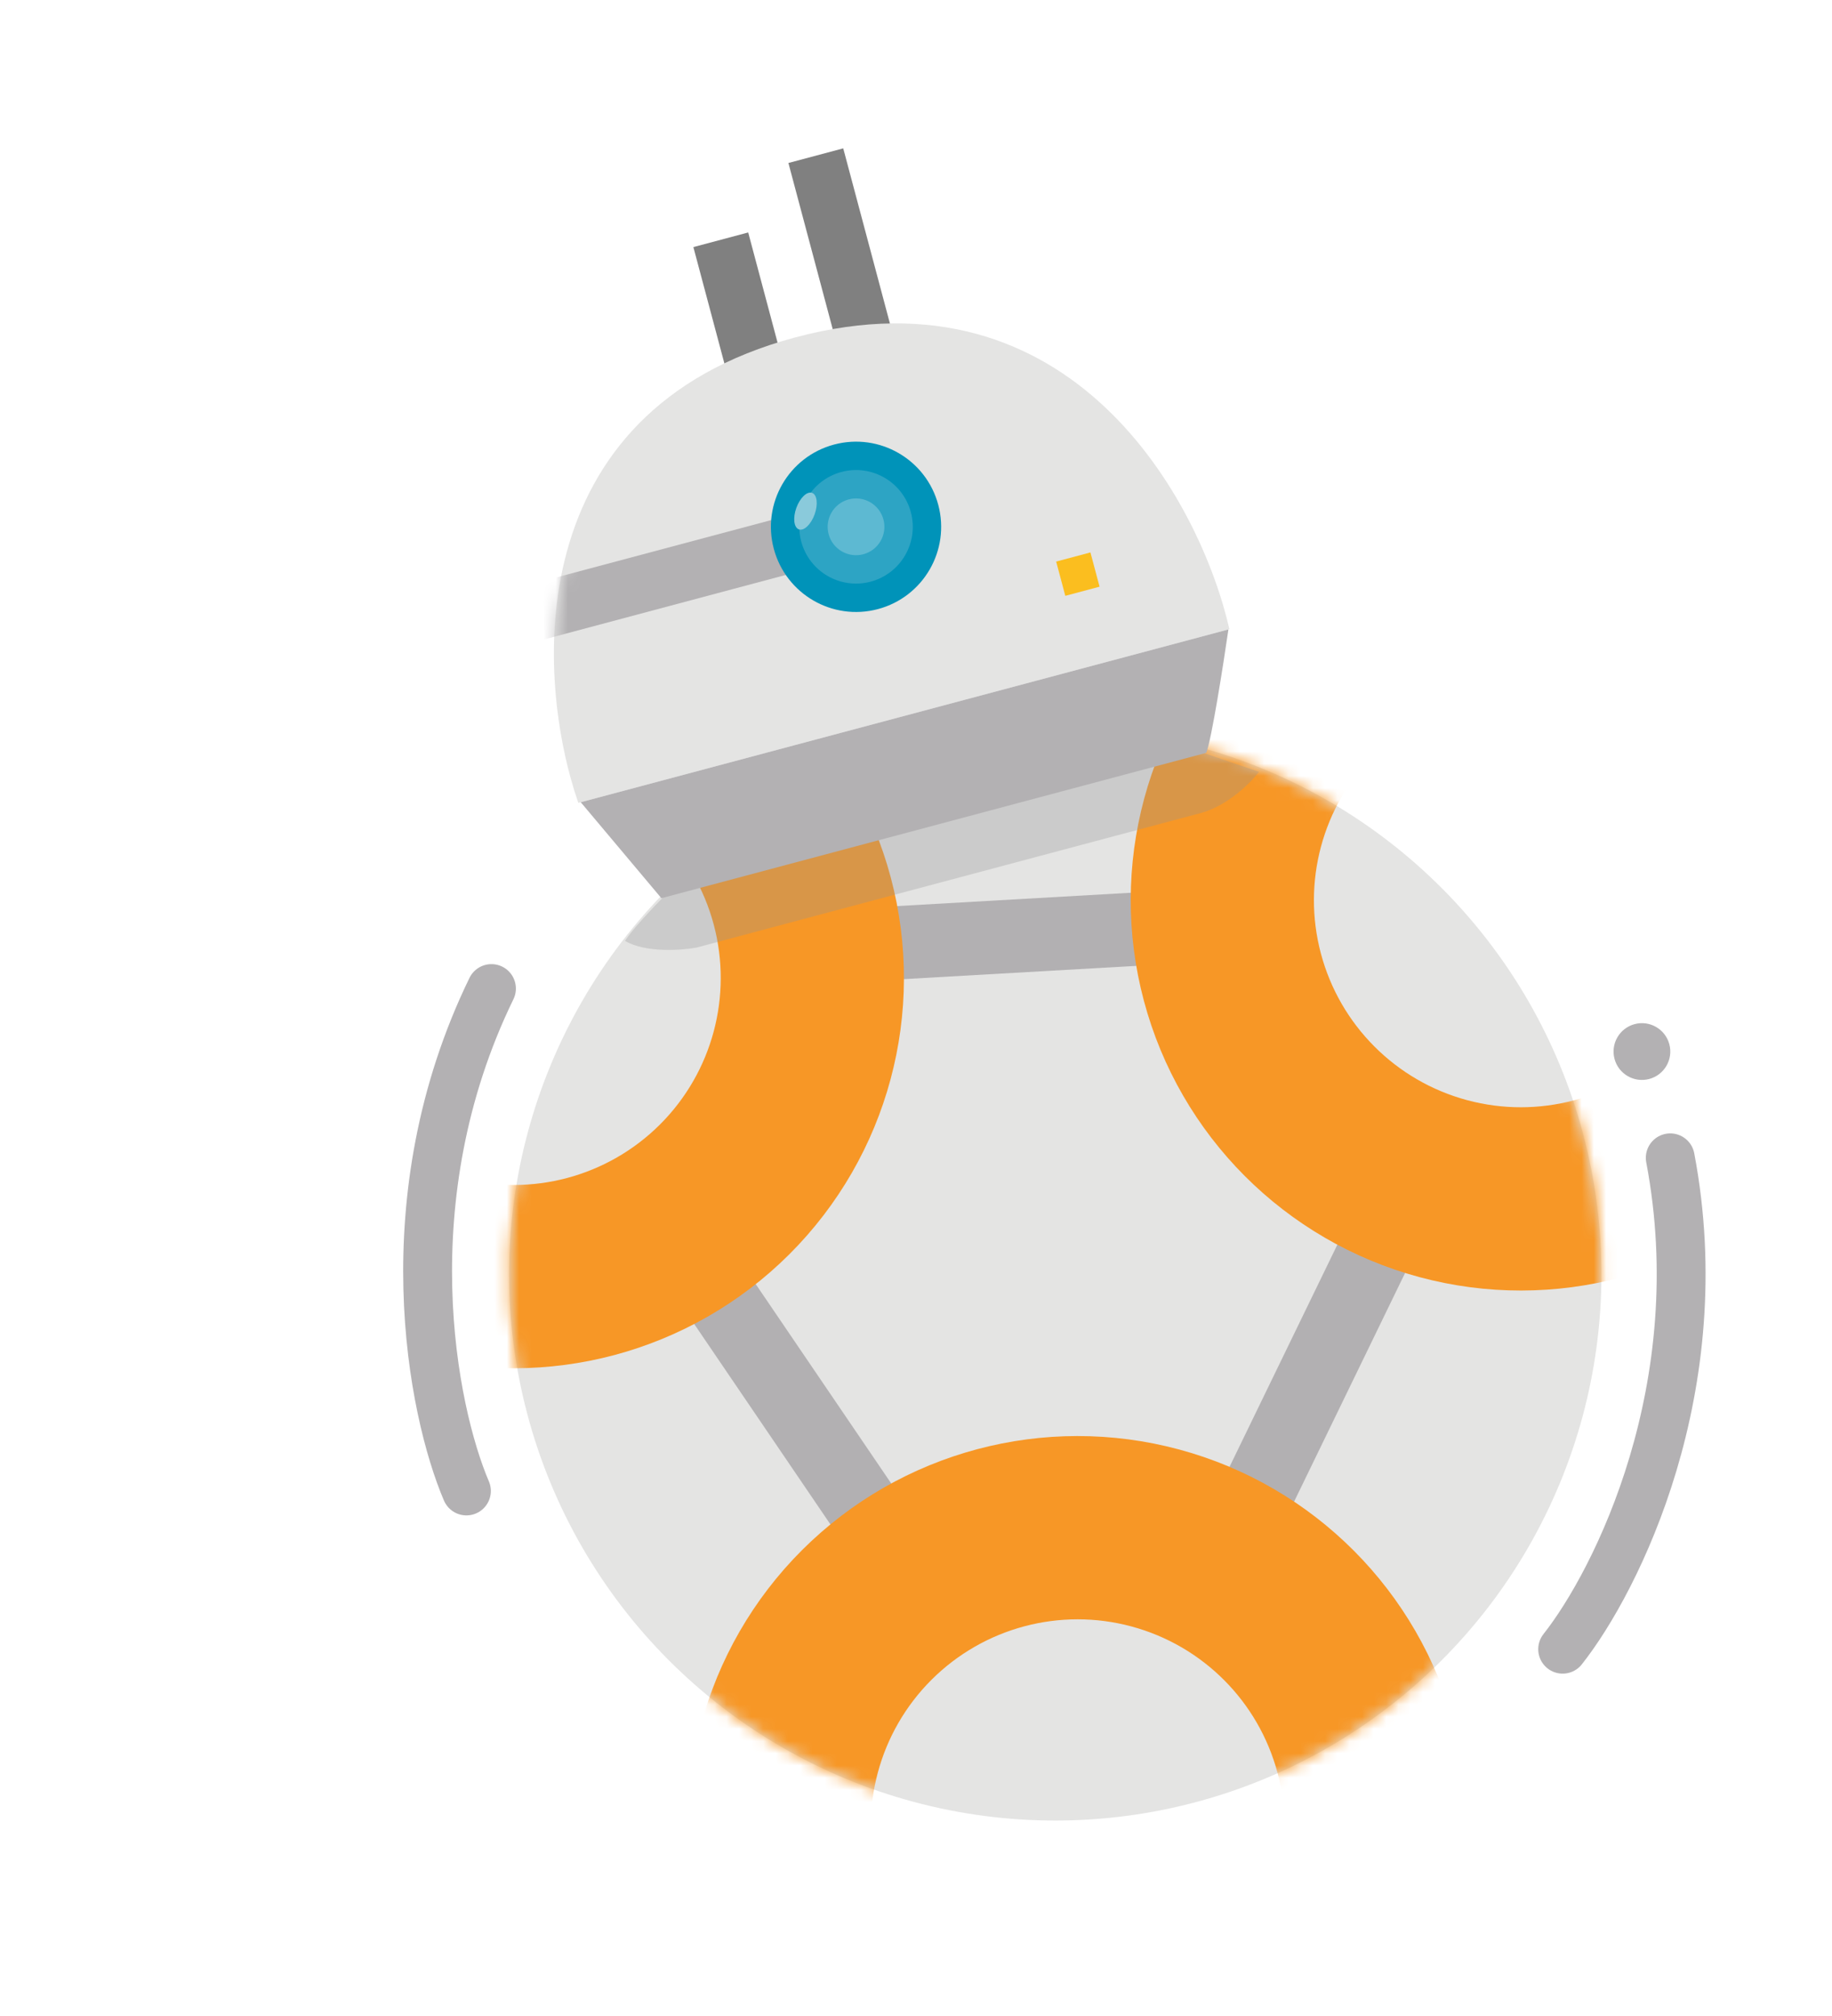 <svg width="150" height="165" viewBox="0 0 150 165" fill="none" xmlns="http://www.w3.org/2000/svg">
<g id="bb8">
<g id="body">
  <circle id="body mass" cx="86.402" cy="104.284" r="44.719" transform="rotate(-14.932 86.402 104.284)" fill="#E4E4E3"/>
  <path id="Vector 11" d="M70.203 77.349L97.438 75.796" stroke="#B2B0B2" stroke-width="6"/>
  <path id="Vector 12" d="M57.603 104.15L72.943 126.708" stroke="#B2B0B2" stroke-width="6"/>
  <path id="Vector 13" d="M113.868 99.742L101.953 124.281" stroke="#B2B0B2" stroke-width="6"/>
  <g id="yellow stripes">
    <mask id="mask0" mask-type="alpha" maskUnits="userSpaceOnUse" x="31" y="49" width="111" height="111">
    <circle id="Ellipse 4" cx="86.402" cy="104.284" r="44.719" transform="rotate(-14.932 86.402 104.284)" fill="#D1D1D1"/>
    </mask>
    <g mask="url(#mask0)">
      <g id="Group 1">
      <circle id="Ellipse 6" cx="88.235" cy="149.476" r="24.442" transform="rotate(-14.932 88.235 149.476)" stroke="#F79726" stroke-width="15"/>
      <circle id="Ellipse 7" cx="42.07" cy="80.043" r="24.442" transform="rotate(-14.932 42.07 80.043)" stroke="#F79726" stroke-width="15"/>
      <circle id="Ellipse 8" cx="124.523" cy="73.682" r="24.442" transform="rotate(-14.932 124.523 73.682)" stroke="#F79726" stroke-width="15"/>
      </g>
    </g>
  </g>
</g>
<g id="dust">
  <path id="Vector 5" d="M127.947 134.979C132.367 129.393 140.318 113.528 136.756 94.763" stroke="#B3B1B3" stroke-width="4" stroke-linecap="round" stroke-linejoin="round"/>
  <path id="Vector 6" d="M38.189 122.028C35.389 115.477 31.879 98.082 40.239 80.909" stroke="#B3B1B3" stroke-width="4" stroke-linecap="round" stroke-linejoin="round"/>
  <circle id="Ellipse 5" cx="134.437" cy="86.065" r="2.323" transform="rotate(-14.932 134.437 86.065)" fill="#B3B1B3"/>
</g>
<g id="head">
  <path id="Vector 7" d="M98.279 66.556C100.524 65.957 102.419 64.049 103.086 63.17L98.129 61.486L54.64 73.084C53.692 74.038 51.673 76.159 51.179 77.012C52.885 78 55.793 77.785 57.034 77.555L98.279 66.556Z" fill="#969696" fill-opacity="0.31"/>
  <rect id="Rectangle 6" x="64.553" y="13.339" width="4.646" height="15.681" transform="rotate(-14.932 64.553 13.339)" fill="#808080"/>
  <rect id="Rectangle 7" x="56.772" y="20.223" width="4.646" height="10.454" transform="rotate(-14.932 56.772 20.223)" fill="#808080"/>
  <path id="Vector 4" d="M65.138 27.609C42.468 33.655 43.833 55.53 47.35 65.712L100.66 51.495C98.266 41.014 87.809 21.563 65.138 27.609Z" fill="#E4E4E3"/>
  <path id="Vector 3" d="M54.154 73.514L47.55 65.658L100.58 51.517C100.156 54.434 99.199 60.54 98.765 61.617L54.154 73.514Z" fill="#B3B1B3"/>
  <g id="Mask Group">
  <mask id="mask1" mask-type="alpha" maskUnits="userSpaceOnUse" x="39" y="20" width="62" height="46">
  <path id="Vector 2" d="M65.339 27.555C42.668 33.601 44.034 55.477 47.55 65.658L100.86 51.442C98.466 40.961 88.01 21.51 65.339 27.555Z" fill="#B3B1B3"/>
  </mask>
  <g mask="url(#mask1)">
  <rect id="Rectangle 4" x="41.995" y="48.206" width="22.65" height="4.646" transform="rotate(-14.932 41.995 48.206)" fill="#B3B1B3"/>
  </g>
  </g>
  <circle id="Ellipse 1" cx="70.09" cy="43.118" r="6.969" transform="rotate(-14.932 70.09 43.118)" fill="#0093B9"/>
  <circle id="Ellipse 2" cx="70.09" cy="43.118" r="4.646" transform="rotate(-14.932 70.09 43.118)" fill="#2DA4C4"/>
  <circle id="Ellipse 3" cx="70.09" cy="43.118" r="2.323" transform="rotate(-14.932 70.09 43.118)" fill="#5DB9D2"/>
  <rect id="Rectangle 5" x="86.476" y="45.961" width="2.904" height="2.904" transform="rotate(-14.932 86.476 45.961)" fill="#FBBE1F"/>
  <ellipse id="Ellipse 9" cx="65.951" cy="41.833" rx="0.794" ry="1.588" transform="rotate(19.934 65.951 41.833)" fill="#8ACADB"/>
  </g>
</g>
</svg>
